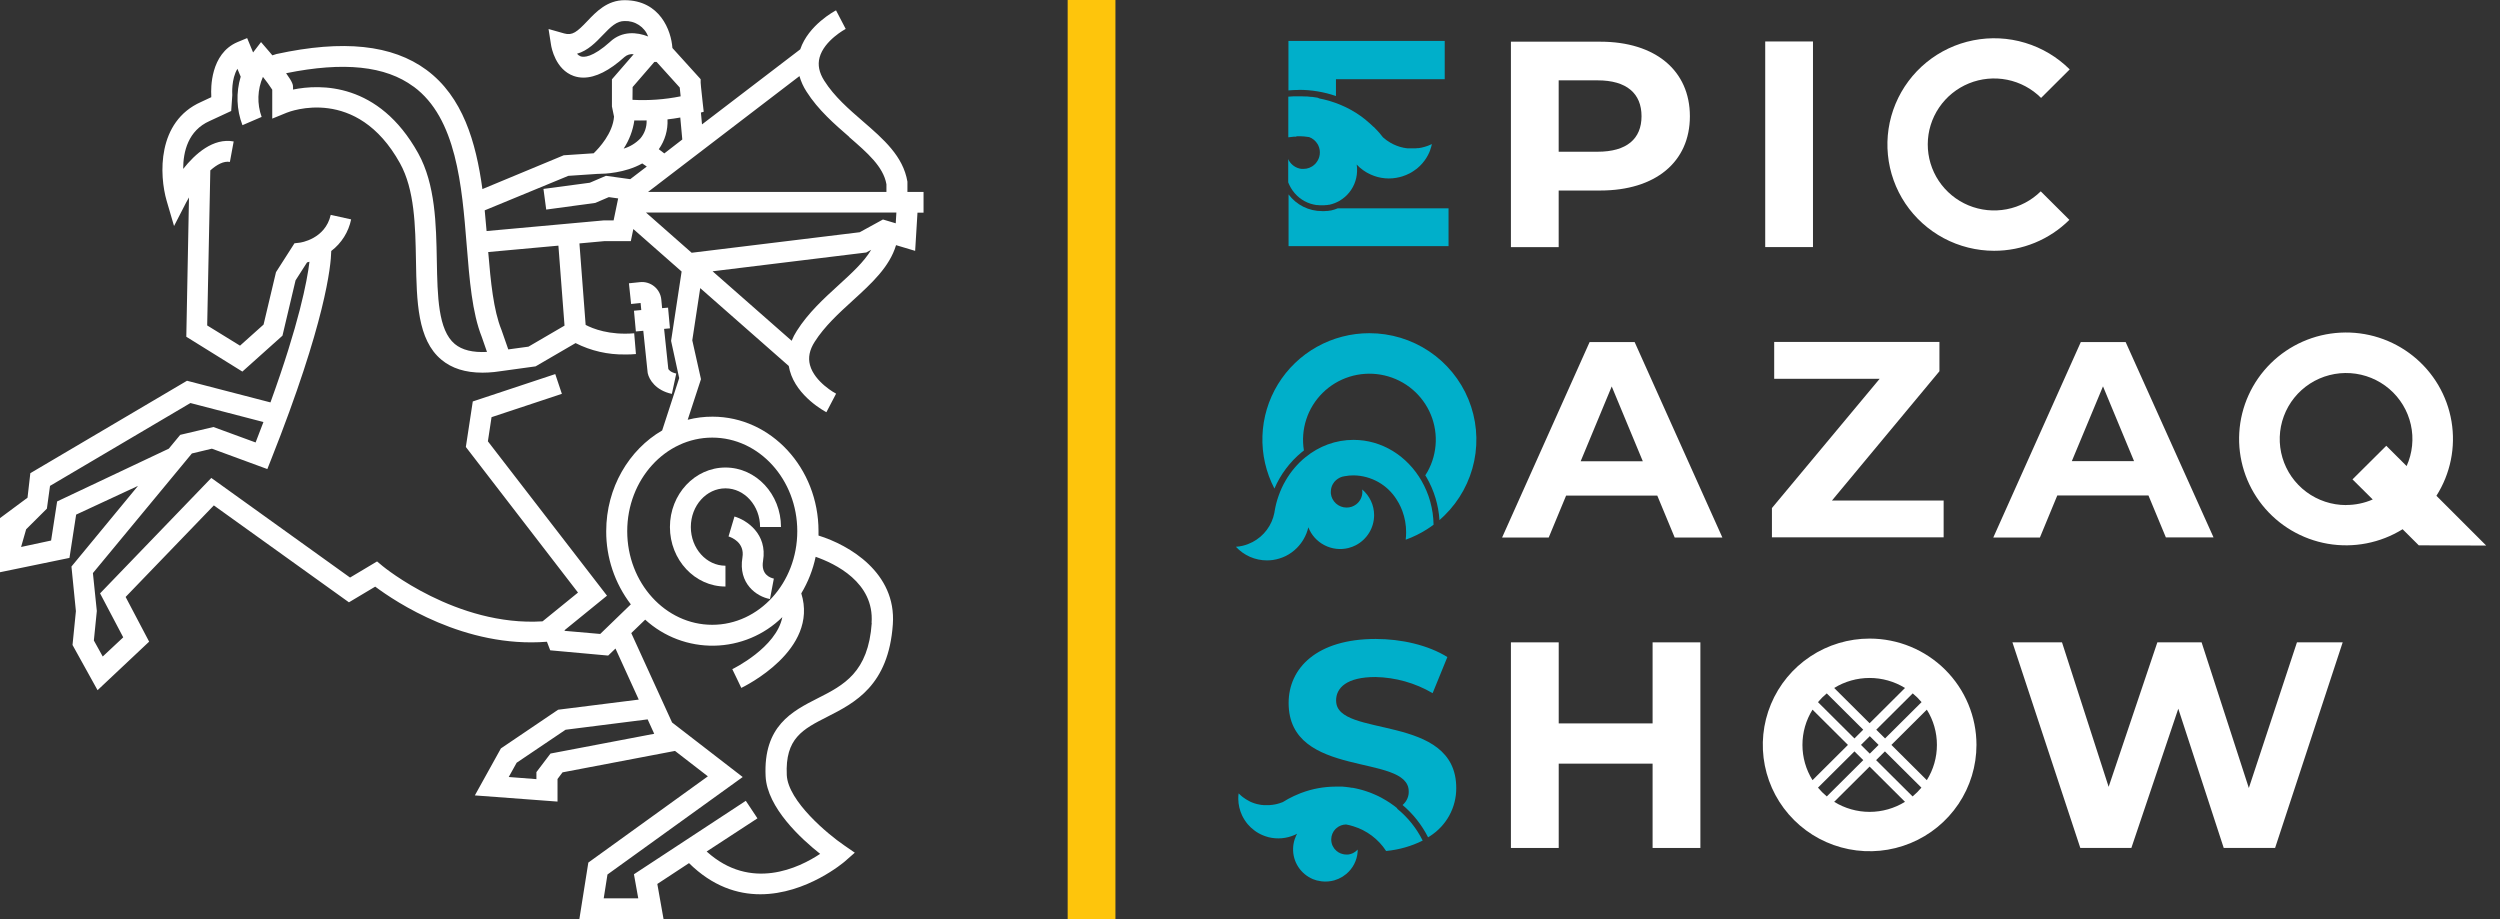 <svg width="136" height="50" viewBox="0 0 136 50" fill="none" xmlns="http://www.w3.org/2000/svg">
<rect x="0" y="0" width="136" height="50" fill="#333333" stroke="none"/>
<g clip-path="url(#clip0)">
<path d="M60.68 0H58.081V50H60.68V0Z" fill="#FEC50C"/>
<path d="M101.713 34.739C100.564 34.738 99.439 35.076 98.483 35.711C97.526 36.346 96.781 37.249 96.34 38.306C95.899 39.363 95.784 40.526 96.007 41.648C96.231 42.771 96.784 43.802 97.597 44.611C98.409 45.421 99.445 45.972 100.573 46.196C101.7 46.419 102.869 46.305 103.931 45.867C104.994 45.43 105.902 44.688 106.541 43.737C107.179 42.786 107.52 41.667 107.52 40.523C107.52 38.989 106.908 37.518 105.818 36.433C104.728 35.348 103.25 34.739 101.708 34.739H101.713ZM105.368 40.523C105.369 41.201 105.179 41.865 104.819 42.441L102.892 40.523L104.819 38.605C105.179 39.18 105.37 39.845 105.368 40.523ZM104.045 43.326L102.06 41.351L102.54 40.875L104.525 42.848C104.379 43.021 104.219 43.181 104.045 43.326ZM98.898 42.848L100.883 40.875L101.362 41.351L99.377 43.326C99.203 43.182 99.043 43.022 98.898 42.848ZM98.053 40.523C98.052 39.845 98.242 39.181 98.601 38.605L100.528 40.523L98.601 42.441C98.242 41.865 98.053 41.201 98.053 40.523ZM99.375 37.72L101.36 39.695L100.882 40.171L98.898 38.196C99.042 38.023 99.203 37.863 99.377 37.72H99.375ZM101.237 40.523L101.717 40.047L102.195 40.523L101.717 40.999L101.237 40.523ZM104.533 38.196L102.548 40.171L102.068 39.695L104.053 37.72C104.228 37.864 104.388 38.023 104.533 38.196ZM103.632 37.426L101.707 39.344L99.779 37.426C100.358 37.069 101.025 36.881 101.706 36.881C102.386 36.881 103.053 37.069 103.632 37.426ZM99.779 43.619L101.707 41.702L103.632 43.619C103.054 43.976 102.387 44.166 101.706 44.166C101.025 44.166 100.358 43.976 99.779 43.619Z" fill="white"/>
<path d="M84.792 10.364H87.054C90.053 10.364 91.93 8.814 91.93 6.326C91.93 3.838 90.053 2.268 87.054 2.268H82.194V13.443H84.792V10.364ZM84.792 4.371H86.909C88.498 4.371 89.299 5.091 89.299 6.321C89.299 7.551 88.498 8.254 86.909 8.254H84.792V4.371Z" fill="white"/>
<path d="M98.626 2.256H96.028V13.441H98.626V2.256Z" fill="white"/>
<path d="M108.481 13.643C109.241 13.644 109.993 13.495 110.695 13.207C111.398 12.918 112.036 12.495 112.574 11.96L111.017 10.409C110.51 10.909 109.866 11.248 109.166 11.383C108.466 11.518 107.741 11.444 107.083 11.17C106.425 10.896 105.864 10.433 105.47 9.842C105.076 9.25 104.867 8.555 104.87 7.846C104.872 7.136 105.086 6.443 105.485 5.854C105.883 5.265 106.448 4.807 107.107 4.537C107.767 4.268 108.492 4.199 109.191 4.339C109.891 4.48 110.532 4.823 111.035 5.327L112.592 3.775C111.917 3.103 111.085 2.607 110.172 2.331C109.258 2.054 108.289 2.007 107.352 2.192C106.415 2.377 105.539 2.789 104.8 3.392C104.062 3.995 103.484 4.77 103.118 5.648C102.752 6.526 102.609 7.48 102.703 8.426C102.796 9.372 103.122 10.281 103.652 11.072C104.183 11.862 104.901 12.51 105.743 12.959C106.585 13.407 107.526 13.642 108.481 13.643Z" fill="white"/>
<path d="M89.901 39.353H84.794V34.944H82.194V46.129H84.794V41.542H89.901V46.129H92.501V34.944H89.901V39.353Z" fill="white"/>
<path d="M122.337 42.868L119.767 34.944H117.36L114.71 42.804L112.173 34.944H109.476L113.169 46.129H115.946L118.499 38.554L120.971 46.129H123.765L127.442 34.944H124.954L122.337 42.868Z" fill="white"/>
<path d="M101.713 39.301L102.102 39.682L101.713 39.301Z" fill="white"/>
<path d="M102.956 40.521L102.567 40.141L102.956 40.521Z" fill="white"/>
<path d="M72.683 38.109C72.683 37.405 73.278 36.83 74.818 36.83C75.916 36.85 76.99 37.153 77.935 37.708L78.737 35.743C77.692 35.095 76.245 34.759 74.835 34.759C71.64 34.759 70.101 36.34 70.101 38.243C70.101 42.397 76.635 40.959 76.635 43.052C76.639 43.176 76.617 43.299 76.571 43.415C76.525 43.531 76.457 43.636 76.37 43.725C76.347 43.748 76.324 43.771 76.299 43.792C76.876 44.279 77.349 44.877 77.687 45.55L77.773 45.496C78.219 45.217 78.585 44.828 78.839 44.369C79.092 43.909 79.223 43.392 79.22 42.868C79.22 38.763 72.686 40.176 72.686 38.124" fill="#00AFCA"/>
<path d="M76.008 43.968C75.754 43.761 75.48 43.578 75.192 43.422L75.148 43.396L75.056 43.349L74.987 43.314L74.904 43.275L74.823 43.238L74.745 43.205L74.657 43.168L74.583 43.137L74.49 43.102L74.417 43.077L74.319 43.043L74.25 43.02L74.147 42.989L74.079 42.969L73.971 42.941L73.907 42.924L73.79 42.897L73.733 42.885L73.601 42.858H73.557L73.388 42.831L73.204 42.808L73.034 42.792H72.987H72.855H72.654C72.023 42.794 71.397 42.907 70.806 43.129L70.751 43.149C70.632 43.194 70.516 43.245 70.399 43.299C70.186 43.397 69.98 43.51 69.782 43.635C69.75 43.649 69.718 43.657 69.685 43.669L69.616 43.694C69.579 43.706 69.542 43.718 69.506 43.726L69.433 43.745L69.322 43.768C69.302 43.768 69.281 43.768 69.261 43.778C69.188 43.788 69.114 43.797 69.04 43.8H68.981H68.933H68.862H68.796C68.757 43.8 68.717 43.8 68.678 43.79H68.627C68.551 43.778 68.477 43.765 68.402 43.746L68.343 43.731L68.233 43.698L68.166 43.674L68.059 43.632L67.996 43.602C67.936 43.573 67.876 43.541 67.828 43.508C67.804 43.494 67.78 43.48 67.758 43.465C67.736 43.45 67.699 43.425 67.67 43.405C67.641 43.385 67.623 43.37 67.599 43.353L67.516 43.285L67.44 43.215L67.381 43.161C67.367 43.261 67.361 43.362 67.363 43.464C67.367 43.773 67.438 44.078 67.569 44.359C67.651 44.53 67.754 44.691 67.876 44.837C67.983 44.962 68.103 45.075 68.235 45.173C68.269 45.2 68.304 45.225 68.34 45.249C68.494 45.35 68.661 45.432 68.837 45.491C68.894 45.511 68.952 45.528 69.006 45.543C69.243 45.602 69.489 45.621 69.733 45.6C69.978 45.578 70.218 45.515 70.443 45.414L70.563 45.355C70.544 45.387 70.529 45.419 70.512 45.451C70.48 45.521 70.452 45.593 70.428 45.666C70.378 45.822 70.35 45.984 70.345 46.147C70.332 46.505 70.43 46.858 70.625 47.158C70.82 47.459 71.103 47.693 71.435 47.83C71.506 47.858 71.578 47.882 71.652 47.902H71.67C71.742 47.921 71.815 47.935 71.888 47.944C72.124 47.973 72.363 47.954 72.591 47.889C72.745 47.844 72.892 47.779 73.028 47.695L73.041 47.687C73.109 47.643 73.175 47.595 73.237 47.544C73.417 47.394 73.564 47.209 73.67 47.001C73.776 46.794 73.84 46.567 73.856 46.334C73.856 46.294 73.856 46.255 73.856 46.216C73.83 46.247 73.801 46.275 73.77 46.3C73.758 46.309 73.748 46.319 73.736 46.325L73.699 46.351L73.645 46.384L73.591 46.413L73.542 46.435C73.51 46.447 73.478 46.457 73.445 46.465L73.398 46.477C73.377 46.482 73.356 46.485 73.335 46.487H73.29C73.273 46.488 73.257 46.488 73.241 46.487C73.179 46.487 73.118 46.48 73.058 46.465C72.884 46.427 72.728 46.332 72.614 46.196C72.602 46.185 72.592 46.172 72.583 46.159C72.549 46.114 72.52 46.066 72.495 46.016C72.443 45.904 72.417 45.781 72.419 45.658C72.421 45.449 72.504 45.249 72.649 45.099L72.71 45.045C72.852 44.925 73.031 44.856 73.217 44.852H73.229C73.36 44.875 73.489 44.907 73.616 44.948C74.353 45.172 74.986 45.649 75.405 46.294C76.097 46.228 76.772 46.037 77.394 45.728C77.061 45.058 76.588 44.467 76.007 43.994" fill="#00AFCA"/>
<path d="M74.497 18.126C73.497 18.125 72.514 18.379 71.642 18.866C70.771 19.352 70.04 20.054 69.52 20.904C69.001 21.754 68.71 22.722 68.677 23.716C68.643 24.71 68.868 25.696 69.329 26.579C69.66 25.808 70.172 25.126 70.822 24.592L70.933 24.505C70.84 23.939 70.884 23.36 71.061 22.815C71.238 22.27 71.544 21.775 71.953 21.372C72.361 20.968 72.861 20.668 73.41 20.495C73.959 20.323 74.541 20.284 75.108 20.381C75.675 20.478 76.211 20.708 76.671 21.053C77.13 21.398 77.5 21.847 77.75 22.363C78 22.88 78.122 23.448 78.106 24.02C78.09 24.593 77.937 25.154 77.66 25.655C77.621 25.724 77.579 25.79 77.535 25.857C77.562 25.899 77.589 25.941 77.614 25.985C78.019 26.692 78.256 27.481 78.307 28.293C78.4 28.211 78.492 28.125 78.579 28.041C79.402 27.235 79.965 26.203 80.197 25.078C80.429 23.952 80.319 22.784 79.881 21.72C79.443 20.657 78.697 19.748 77.739 19.108C76.78 18.468 75.651 18.126 74.497 18.126Z" fill="#00AFCA"/>
<path d="M77.935 27.903C77.904 27.694 77.86 27.486 77.804 27.282C77.775 27.183 77.744 27.084 77.711 26.984C77.642 26.791 77.563 26.603 77.472 26.419C77.427 26.328 77.379 26.237 77.329 26.152C76.558 24.816 75.19 23.929 73.629 23.929C73.151 23.929 72.677 24.013 72.228 24.178C72.009 24.259 71.796 24.358 71.594 24.474C71.391 24.591 71.197 24.724 71.016 24.873C70.8 25.048 70.601 25.243 70.422 25.455C70.239 25.67 70.076 25.901 69.936 26.145C69.898 26.21 69.861 26.276 69.826 26.343C69.756 26.476 69.694 26.616 69.636 26.757C69.608 26.828 69.581 26.9 69.555 26.973C69.463 27.231 69.394 27.497 69.347 27.767C69.343 27.811 69.335 27.856 69.325 27.9C69.26 28.235 69.119 28.552 68.914 28.826C68.71 29.101 68.446 29.326 68.142 29.486C67.975 29.573 67.799 29.641 67.616 29.686C67.491 29.717 67.363 29.737 67.234 29.745C67.449 29.979 67.71 30.165 68.001 30.293C68.292 30.42 68.607 30.486 68.925 30.485C69.035 30.485 69.145 30.477 69.254 30.462C69.489 30.426 69.717 30.356 69.931 30.253C70.162 30.14 70.372 29.989 70.553 29.806C70.696 29.662 70.82 29.499 70.921 29.323C71.037 29.124 71.122 28.909 71.173 28.685C71.336 29.104 71.647 29.449 72.047 29.657C72.447 29.865 72.909 29.921 73.347 29.814C73.489 29.779 73.625 29.728 73.755 29.661C74.055 29.505 74.306 29.27 74.482 28.982C74.658 28.694 74.751 28.363 74.752 28.026C74.752 27.76 74.695 27.497 74.582 27.255C74.47 27.013 74.307 26.799 74.103 26.626C74.11 26.668 74.113 26.711 74.113 26.754C74.114 26.886 74.083 27.017 74.025 27.136C73.966 27.255 73.88 27.358 73.775 27.439C73.701 27.493 73.62 27.537 73.533 27.567C73.444 27.596 73.35 27.612 73.256 27.612C73.042 27.612 72.835 27.532 72.677 27.39C72.518 27.247 72.418 27.05 72.397 26.838C72.397 26.811 72.397 26.782 72.397 26.754C72.397 26.605 72.435 26.459 72.509 26.33C72.532 26.288 72.559 26.249 72.59 26.212C72.645 26.147 72.709 26.09 72.781 26.044C72.853 25.995 72.932 25.957 73.016 25.933C73.055 25.922 73.095 25.913 73.136 25.908C73.303 25.876 73.473 25.86 73.643 25.86C74.114 25.868 74.576 25.994 74.985 26.226C75.394 26.458 75.738 26.789 75.984 27.188C76.023 27.25 76.062 27.314 76.098 27.38C76.17 27.513 76.234 27.651 76.287 27.794C76.425 28.165 76.494 28.558 76.493 28.954C76.493 29.09 76.485 29.225 76.47 29.36C76.878 29.213 77.269 29.021 77.635 28.788C77.754 28.711 77.873 28.63 77.986 28.544C77.983 28.327 77.965 28.111 77.934 27.896" fill="#00AFCA"/>
<path d="M86.475 18.608L81.714 29.241H84.25L85.196 26.961H90.156L91.103 29.241H93.697L88.924 18.608H86.475ZM85.988 25.093L87.678 21.023L89.369 25.093H85.988Z" fill="white"/>
<path d="M96.393 29.232H105.734V27.228H99.659L105.505 20.196V18.601H96.516V20.605H102.254L96.393 27.637V29.232Z" fill="white"/>
<path d="M111.916 26.954H116.876L117.823 29.234H120.416L115.635 18.608H113.196L108.435 29.241H110.971L111.916 26.954ZM114.403 21.017L116.093 25.087H112.707L114.403 21.017Z" fill="white"/>
<path d="M132.541 26.971C133.305 25.768 133.598 24.328 133.362 22.924C133.127 21.52 132.38 20.252 131.265 19.362C130.15 18.471 128.744 18.02 127.316 18.096C125.888 18.171 124.538 18.767 123.524 19.77C122.51 20.773 121.902 22.113 121.817 23.533C121.732 24.953 122.176 26.355 123.064 27.471C123.951 28.586 125.221 29.337 126.63 29.581C128.039 29.824 129.488 29.542 130.702 28.79L131.582 29.666L135.249 29.678L132.541 26.971ZM127.626 27.476C126.848 27.476 126.09 27.225 125.466 26.761C124.842 26.297 124.386 25.645 124.165 24.901C123.944 24.158 123.971 23.363 124.242 22.637C124.512 21.91 125.011 21.29 125.665 20.868C126.319 20.447 127.092 20.248 127.869 20.3C128.646 20.352 129.386 20.653 129.977 21.157C130.568 21.662 130.979 22.343 131.149 23.1C131.319 23.856 131.238 24.647 130.92 25.354L129.814 24.25L127.976 26.078L129.077 27.171C128.62 27.37 128.127 27.473 127.628 27.472" fill="white"/>
<path d="M72.395 11.452H72.367C72.326 11.461 72.285 11.468 72.245 11.473H72.235H72.188L72.061 11.484H72.03H71.915C71.562 11.485 71.214 11.403 70.898 11.245C70.582 11.088 70.308 10.858 70.098 10.576V13.389H78.801V11.333H72.771L72.739 11.346C72.629 11.39 72.516 11.426 72.4 11.452" fill="#00AFCA"/>
<path d="M70.647 4.888C71.338 4.885 72.024 4.999 72.676 5.224V4.307H78.593V2.226H70.091V4.918C70.275 4.901 70.463 4.893 70.647 4.893" fill="#00AFCA"/>
<path d="M70.527 7.414H70.597H70.781C70.884 7.414 70.987 7.428 71.09 7.441L71.217 7.457C71.41 7.527 71.573 7.663 71.677 7.84C71.693 7.866 71.707 7.892 71.719 7.919C71.79 8.071 71.815 8.24 71.794 8.406C71.772 8.572 71.704 8.729 71.597 8.858C71.581 8.88 71.564 8.901 71.545 8.92L71.506 8.954C71.344 9.107 71.128 9.19 70.904 9.188C70.871 9.188 70.835 9.188 70.801 9.188C70.653 9.17 70.512 9.117 70.39 9.031C70.284 8.958 70.195 8.863 70.128 8.752C70.11 8.72 70.094 8.687 70.079 8.653V9.909C70.079 9.935 70.096 9.958 70.106 9.984C70.142 10.069 70.184 10.152 70.231 10.231C70.469 10.635 70.848 10.938 71.295 11.082C71.347 11.099 71.401 11.112 71.464 11.126L71.516 11.136C71.552 11.144 71.589 11.151 71.626 11.156H71.69C71.725 11.161 71.759 11.165 71.794 11.166H71.859C71.907 11.166 71.956 11.166 72.003 11.166H72.032L72.137 11.156H72.184L72.289 11.138H72.319C72.419 11.115 72.517 11.085 72.612 11.049L72.669 11.023L72.715 11.003L72.759 10.983L72.83 10.946L72.876 10.921C72.978 10.86 73.075 10.79 73.165 10.712C73.202 10.68 73.237 10.646 73.273 10.611C73.613 10.265 73.81 9.805 73.824 9.321V9.262C73.824 9.218 73.824 9.174 73.824 9.129C73.824 9.083 73.812 9.009 73.804 8.95C73.851 9.003 73.902 9.05 73.952 9.097L73.978 9.119C74.028 9.162 74.081 9.205 74.135 9.243C74.149 9.255 74.164 9.266 74.179 9.275C74.215 9.3 74.252 9.322 74.289 9.346L74.368 9.395C74.422 9.425 74.478 9.454 74.537 9.48L74.566 9.494C75.059 9.719 75.616 9.769 76.142 9.635C76.188 9.625 76.234 9.612 76.279 9.597C76.42 9.553 76.557 9.497 76.688 9.428L76.771 9.383C76.815 9.356 76.86 9.329 76.903 9.299C76.961 9.261 77.017 9.221 77.072 9.178C77.09 9.163 77.108 9.148 77.126 9.132C77.17 9.095 77.21 9.058 77.251 9.018L77.269 8.999C77.308 8.961 77.345 8.92 77.383 8.878L77.394 8.863C77.425 8.826 77.455 8.789 77.482 8.752L77.501 8.727C77.528 8.69 77.553 8.653 77.579 8.614L77.591 8.596C77.649 8.503 77.701 8.406 77.746 8.306C77.766 8.257 77.787 8.209 77.805 8.16V8.148C77.822 8.098 77.839 8.049 77.854 7.998C77.87 7.944 77.883 7.892 77.895 7.838L77.829 7.867L77.809 7.875C77.765 7.896 77.719 7.914 77.675 7.931L77.636 7.944C77.594 7.96 77.55 7.975 77.508 7.986L77.462 7.998L77.337 8.03L77.286 8.039L77.165 8.059H77.11L76.99 8.071H76.935H76.832H76.816H76.759C76.72 8.071 76.681 8.071 76.644 8.071H76.586L76.471 8.057L76.416 8.047C76.378 8.047 76.338 8.034 76.301 8.023L76.25 8.012L76.132 7.98L76.089 7.965L75.968 7.923L75.934 7.907L75.809 7.854L75.783 7.84C75.739 7.82 75.697 7.798 75.653 7.773C75.504 7.688 75.365 7.588 75.237 7.473C75.229 7.464 75.221 7.455 75.214 7.445C75.158 7.374 75.099 7.305 75.044 7.236C75.017 7.206 74.992 7.176 74.963 7.145C74.889 7.061 74.809 6.977 74.728 6.9H74.718C74.647 6.829 74.573 6.762 74.499 6.696L74.436 6.644C74.378 6.593 74.319 6.545 74.267 6.498L74.191 6.44C74.135 6.397 74.078 6.355 74.022 6.312L73.941 6.259C73.883 6.218 73.826 6.18 73.772 6.143L73.689 6.094C73.629 6.057 73.569 6.021 73.51 5.988L73.428 5.944C73.366 5.91 73.302 5.877 73.239 5.846L73.161 5.809C73.096 5.778 73.028 5.748 72.958 5.719L72.891 5.69L72.695 5.613L72.669 5.604C72.576 5.569 72.482 5.539 72.387 5.51L72.299 5.483L72.096 5.429L71.998 5.404L71.783 5.359L71.68 5.316C71.584 5.3 71.488 5.285 71.389 5.271H71.332C71.253 5.261 71.173 5.253 71.095 5.247H70.997C70.928 5.247 70.86 5.247 70.791 5.239H70.695H70.485H70.387L70.084 5.259V7.47C70.182 7.455 70.281 7.443 70.38 7.436H70.4H70.521" fill="#00AFCA"/>
<path d="M39.465 31.907V30.775C38.427 30.775 37.581 29.831 37.581 28.67C37.581 27.509 38.427 26.566 39.465 26.566C40.503 26.566 41.348 27.509 41.348 28.67H42.486C42.486 26.885 41.133 25.433 39.465 25.433C37.796 25.433 36.444 26.885 36.444 28.67C36.444 30.455 37.796 31.907 39.465 31.907Z" fill="white"/>
<path d="M50.241 10.442H49.364V9.975V9.882C49.13 8.496 48.069 7.575 46.944 6.601C46.178 5.937 45.386 5.255 44.838 4.387C44.559 3.946 44.476 3.536 44.584 3.13C44.834 2.198 45.996 1.579 46.006 1.573L45.48 0.563C45.416 0.597 43.979 1.357 43.534 2.683L38.189 6.768C38.158 6.445 38.141 6.243 38.13 6.122L38.282 6.08L38.228 5.599C38.133 4.757 38.118 4.537 38.116 4.5V4.308L36.579 2.611C36.513 1.655 35.903 0.02 33.989 0.01H33.979C33.032 0.01 32.432 0.64 31.951 1.147C31.391 1.736 31.137 1.946 30.696 1.82L29.841 1.578L29.978 2.452C30 2.587 30.214 3.782 31.213 4.135C31.383 4.194 31.561 4.223 31.741 4.222C32.397 4.222 33.148 3.847 33.978 3.097C34.045 3.039 34.124 2.995 34.209 2.97C34.295 2.944 34.385 2.937 34.473 2.949L33.289 4.315V5.789L33.403 6.347C33.334 7.251 32.596 8.048 32.295 8.339L30.667 8.447L26.243 10.286C25.893 7.723 25.178 5.265 23.2 3.803C21.34 2.432 18.673 2.15 15.04 2.939L14.817 3.011L14.676 2.843L14.2 2.289L13.768 2.853L13.445 2.072L12.921 2.289C11.429 2.922 11.473 4.842 11.493 5.186V5.287L10.942 5.545C8.528 6.611 8.661 9.534 9.067 10.928L9.468 12.296L10.12 11.028C10.166 10.94 10.22 10.843 10.281 10.74L10.135 18.319L13.185 20.214L15.366 18.261L16.078 15.252L16.703 14.275L16.835 14.239C16.708 15.294 16.262 17.618 14.713 21.891L10.173 20.713L1.65 25.741L1.497 27.075L-0.008 28.192V31.131L3.779 30.35L4.142 27.995L7.507 26.432L3.887 30.82L4.129 33.246L3.945 35.087L5.307 37.546L8.113 34.906L6.834 32.474L11.633 27.494L18.982 32.766L20.411 31.913C21.521 32.741 25.286 35.265 29.753 34.911L29.932 35.377L33.085 35.663L33.482 35.28L34.748 38.058L30.361 38.609L27.249 40.714L25.832 43.27L30.329 43.606V42.378L30.602 42.016L36.72 40.85L38.508 42.232L32.005 46.924L31.518 49.994H36.096L35.758 48.087L37.482 46.954C38.767 48.221 40.121 48.648 41.36 48.648C43.879 48.648 45.925 46.892 45.955 46.865L46.501 46.386L45.903 45.973C45.058 45.396 42.868 43.588 42.801 42.163C42.706 40.162 43.671 39.671 45.009 38.991C46.493 38.236 48.341 37.297 48.571 33.958C48.765 31.16 46.204 29.652 44.527 29.134C44.527 29.053 44.527 28.966 44.527 28.892C44.527 25.461 41.942 22.667 38.764 22.667C38.307 22.665 37.853 22.721 37.411 22.835L38.133 20.628L37.66 18.513L38.092 15.673L42.909 19.909C42.924 19.993 42.941 20.078 42.965 20.162C43.347 21.577 44.892 22.391 44.956 22.424L45.484 21.415C45.472 21.415 44.312 20.791 44.062 19.857C43.954 19.452 44.036 19.041 44.315 18.6C44.856 17.747 45.637 17.036 46.393 16.346C47.419 15.411 48.391 14.521 48.745 13.336L49.784 13.647L49.911 11.569H50.241V10.442ZM46.194 7.454C47.186 8.316 48.053 9.061 48.222 10.023V10.442H35.252L43.49 4.14C43.576 4.437 43.704 4.721 43.873 4.981C44.508 5.982 45.404 6.758 46.194 7.443V7.454ZM35.176 6.558C35.187 6.912 35.067 7.257 34.838 7.528C34.588 7.79 34.274 7.982 33.927 8.085C34.231 7.622 34.43 7.098 34.508 6.551C34.696 6.551 34.919 6.563 35.171 6.551L35.176 6.558ZM36.138 8.346L35.839 8.117C36.174 7.644 36.341 7.073 36.312 6.495C36.535 6.47 36.769 6.436 37.007 6.393C37.029 6.628 37.063 7.002 37.117 7.589L36.138 8.346ZM33.212 2.257C32.219 3.151 31.748 3.12 31.59 3.067C31.512 3.037 31.443 2.988 31.389 2.924C31.984 2.755 32.422 2.294 32.774 1.926C33.237 1.44 33.548 1.144 33.976 1.144C34.252 1.133 34.524 1.208 34.755 1.359C34.986 1.509 35.163 1.728 35.262 1.985C34.639 1.741 33.851 1.677 33.207 2.257H33.212ZM34.414 4.737L35.597 3.369H35.719L36.978 4.762C36.99 4.892 37.007 5.062 37.027 5.24C36.166 5.414 35.285 5.478 34.407 5.43L34.414 4.737ZM30.918 9.566L32.53 9.458H32.571C32.87 9.458 33.999 9.419 34.938 8.891L35.185 9.059L34.285 9.747L32.965 9.564L32.084 9.941L29.564 10.277L29.714 11.401L32.385 11.038L33.12 10.723L33.628 10.794L33.381 11.988H32.865L26.47 12.569C26.439 12.197 26.405 11.82 26.368 11.443L30.918 9.566ZM30.71 17.714L28.749 18.858L27.65 19.008L27.283 17.954L27.273 17.929C26.847 16.867 26.695 15.347 26.559 13.711L30.377 13.363L30.71 17.714ZM22.504 4.714C24.833 6.431 25.127 10.097 25.388 13.331C25.54 15.225 25.684 17.015 26.211 18.336L26.492 19.145C25.714 19.184 25.139 19.044 24.74 18.713C23.831 17.954 23.799 16.117 23.763 14.171C23.728 12.224 23.689 10.027 22.749 8.336C20.6 4.466 17.408 4.571 15.941 4.872V4.754C15.941 4.631 15.941 4.503 15.564 3.983C18.698 3.346 20.974 3.583 22.495 4.712L22.504 4.714ZM3.108 27.278L2.78 29.405L1.147 29.755L1.422 28.794L2.551 27.67L2.721 26.432L10.359 21.925L14.331 22.958C14.196 23.318 14.056 23.686 13.905 24.07L11.611 23.229L9.804 23.656L9.182 24.408L3.108 27.278ZM29.947 40.993L29.181 42.003V42.385L27.675 42.269L28.106 41.493L30.767 39.698L35.232 39.134L35.589 39.918L29.947 40.993ZM47.423 33.889C47.237 36.581 45.901 37.27 44.476 37.99C43.091 38.695 41.521 39.494 41.649 42.225C41.73 43.941 43.594 45.642 44.616 46.45C43.477 47.207 40.845 48.495 38.442 46.322L41.205 44.518L40.572 43.564L34.486 47.56L34.721 48.869H32.842L33.046 47.573L40.403 42.27L36.561 39.303L34.341 34.44L35.098 33.709C36.122 34.643 37.467 35.151 38.856 35.125C40.245 35.1 41.571 34.544 42.559 33.572C42.234 35.231 39.874 36.385 39.837 36.402L40.081 36.907L40.327 37.422C40.496 37.338 44.554 35.367 43.59 32.279C43.96 31.663 44.224 30.991 44.371 30.29C45.411 30.653 47.575 31.676 47.414 33.885L47.423 33.889ZM43.372 28.897C43.372 31.705 41.298 33.989 38.747 33.989C36.196 33.989 34.121 31.705 34.121 28.897C34.121 26.089 36.196 23.806 38.747 23.806C41.298 23.806 43.372 26.09 43.372 28.897ZM36.948 20.57L36.022 23.416C34.214 24.467 32.978 26.53 32.978 28.897C32.972 30.334 33.443 31.733 34.317 32.877L32.652 34.487L30.725 34.319L30.711 34.284L33.021 32.405L26.541 24.008L26.74 22.694L30.566 21.425L30.206 20.35L25.719 21.839L25.342 24.316L31.443 32.236L29.516 33.801C24.837 34.096 20.864 30.835 20.823 30.801L20.512 30.542L19.043 31.419L11.495 26L5.444 32.279L6.704 34.671L5.589 35.714L5.106 34.843L5.267 33.237L5.054 31.175L9.902 25.317L10.438 24.669L11.528 24.408L14.543 25.517L14.747 25.002C17.714 17.522 18.005 14.458 18.02 13.654C18.578 13.23 18.962 12.619 19.102 11.935L17.991 11.689C17.697 13.006 16.341 13.203 16.287 13.203L16.019 13.235L15.014 14.806L14.338 17.657L13.057 18.804L11.271 17.704L11.441 9.27C11.797 8.952 12.171 8.748 12.506 8.809L12.712 7.695C11.601 7.49 10.624 8.358 9.965 9.189C9.965 8.248 10.232 7.101 11.407 6.581L12.577 6.038L12.636 5.186V5.143C12.636 5.131 12.575 4.301 12.916 3.743L13.094 4.172C12.833 5.038 12.866 5.965 13.189 6.81L14.233 6.361C13.976 5.652 14.001 4.873 14.303 4.182C14.484 4.405 14.653 4.638 14.81 4.879V6.453L15.596 6.132C15.75 6.07 19.407 4.635 21.758 8.878C22.559 10.321 22.595 12.285 22.629 14.184C22.668 16.395 22.706 18.483 24.013 19.568C24.578 20.039 25.313 20.273 26.248 20.273C26.449 20.273 26.661 20.261 26.881 20.239L27.05 20.217L27.322 20.18L29.137 19.93L31.311 18.664C32.145 19.087 33.07 19.299 34.005 19.283C34.194 19.283 34.39 19.283 34.595 19.26L34.5 18.131C33.148 18.244 32.241 17.877 31.859 17.675L31.521 13.242L32.899 13.116H34.317L34.453 12.46L37.08 14.771L36.507 18.543L36.948 20.57ZM45.617 15.513C44.807 16.252 43.969 17.017 43.347 17.998C43.236 18.169 43.142 18.35 43.066 18.538L38.765 14.758L47.122 13.736L47.392 13.59C47.008 14.241 46.349 14.845 45.617 15.513ZM48.728 12.148L48.033 11.94L46.767 12.634L37.626 13.75L35.142 11.563H48.763L48.728 12.148Z" fill="white"/>
<path d="M36.356 20.07L36.127 17.891L36.445 17.862L36.342 16.735L36.019 16.764L35.975 16.298C35.962 16.159 35.922 16.024 35.856 15.901C35.79 15.778 35.7 15.669 35.592 15.581C35.484 15.492 35.359 15.426 35.225 15.386C35.091 15.346 34.95 15.333 34.811 15.349L34.214 15.411L34.332 16.537L34.849 16.483L34.885 16.866L34.488 16.903L34.591 18.031L34.995 17.995L35.23 20.251L35.238 20.305C35.306 20.633 35.658 21.239 36.55 21.427L36.789 20.32C36.483 20.255 36.383 20.122 36.356 20.07Z" fill="white"/>
<path d="M41.51 30.514C41.759 29.032 40.601 28.285 39.955 28.098L39.632 29.183C39.783 29.23 40.526 29.505 40.388 30.329C40.151 31.744 41.155 32.456 41.887 32.587L42.097 31.475C41.881 31.429 41.389 31.246 41.51 30.514Z" fill="white"/>
</g>
<defs>
<clipPath id="clip0">
<rect width="135.246" height="50" fill="white"/>
</clipPath>
</defs>
</svg>
